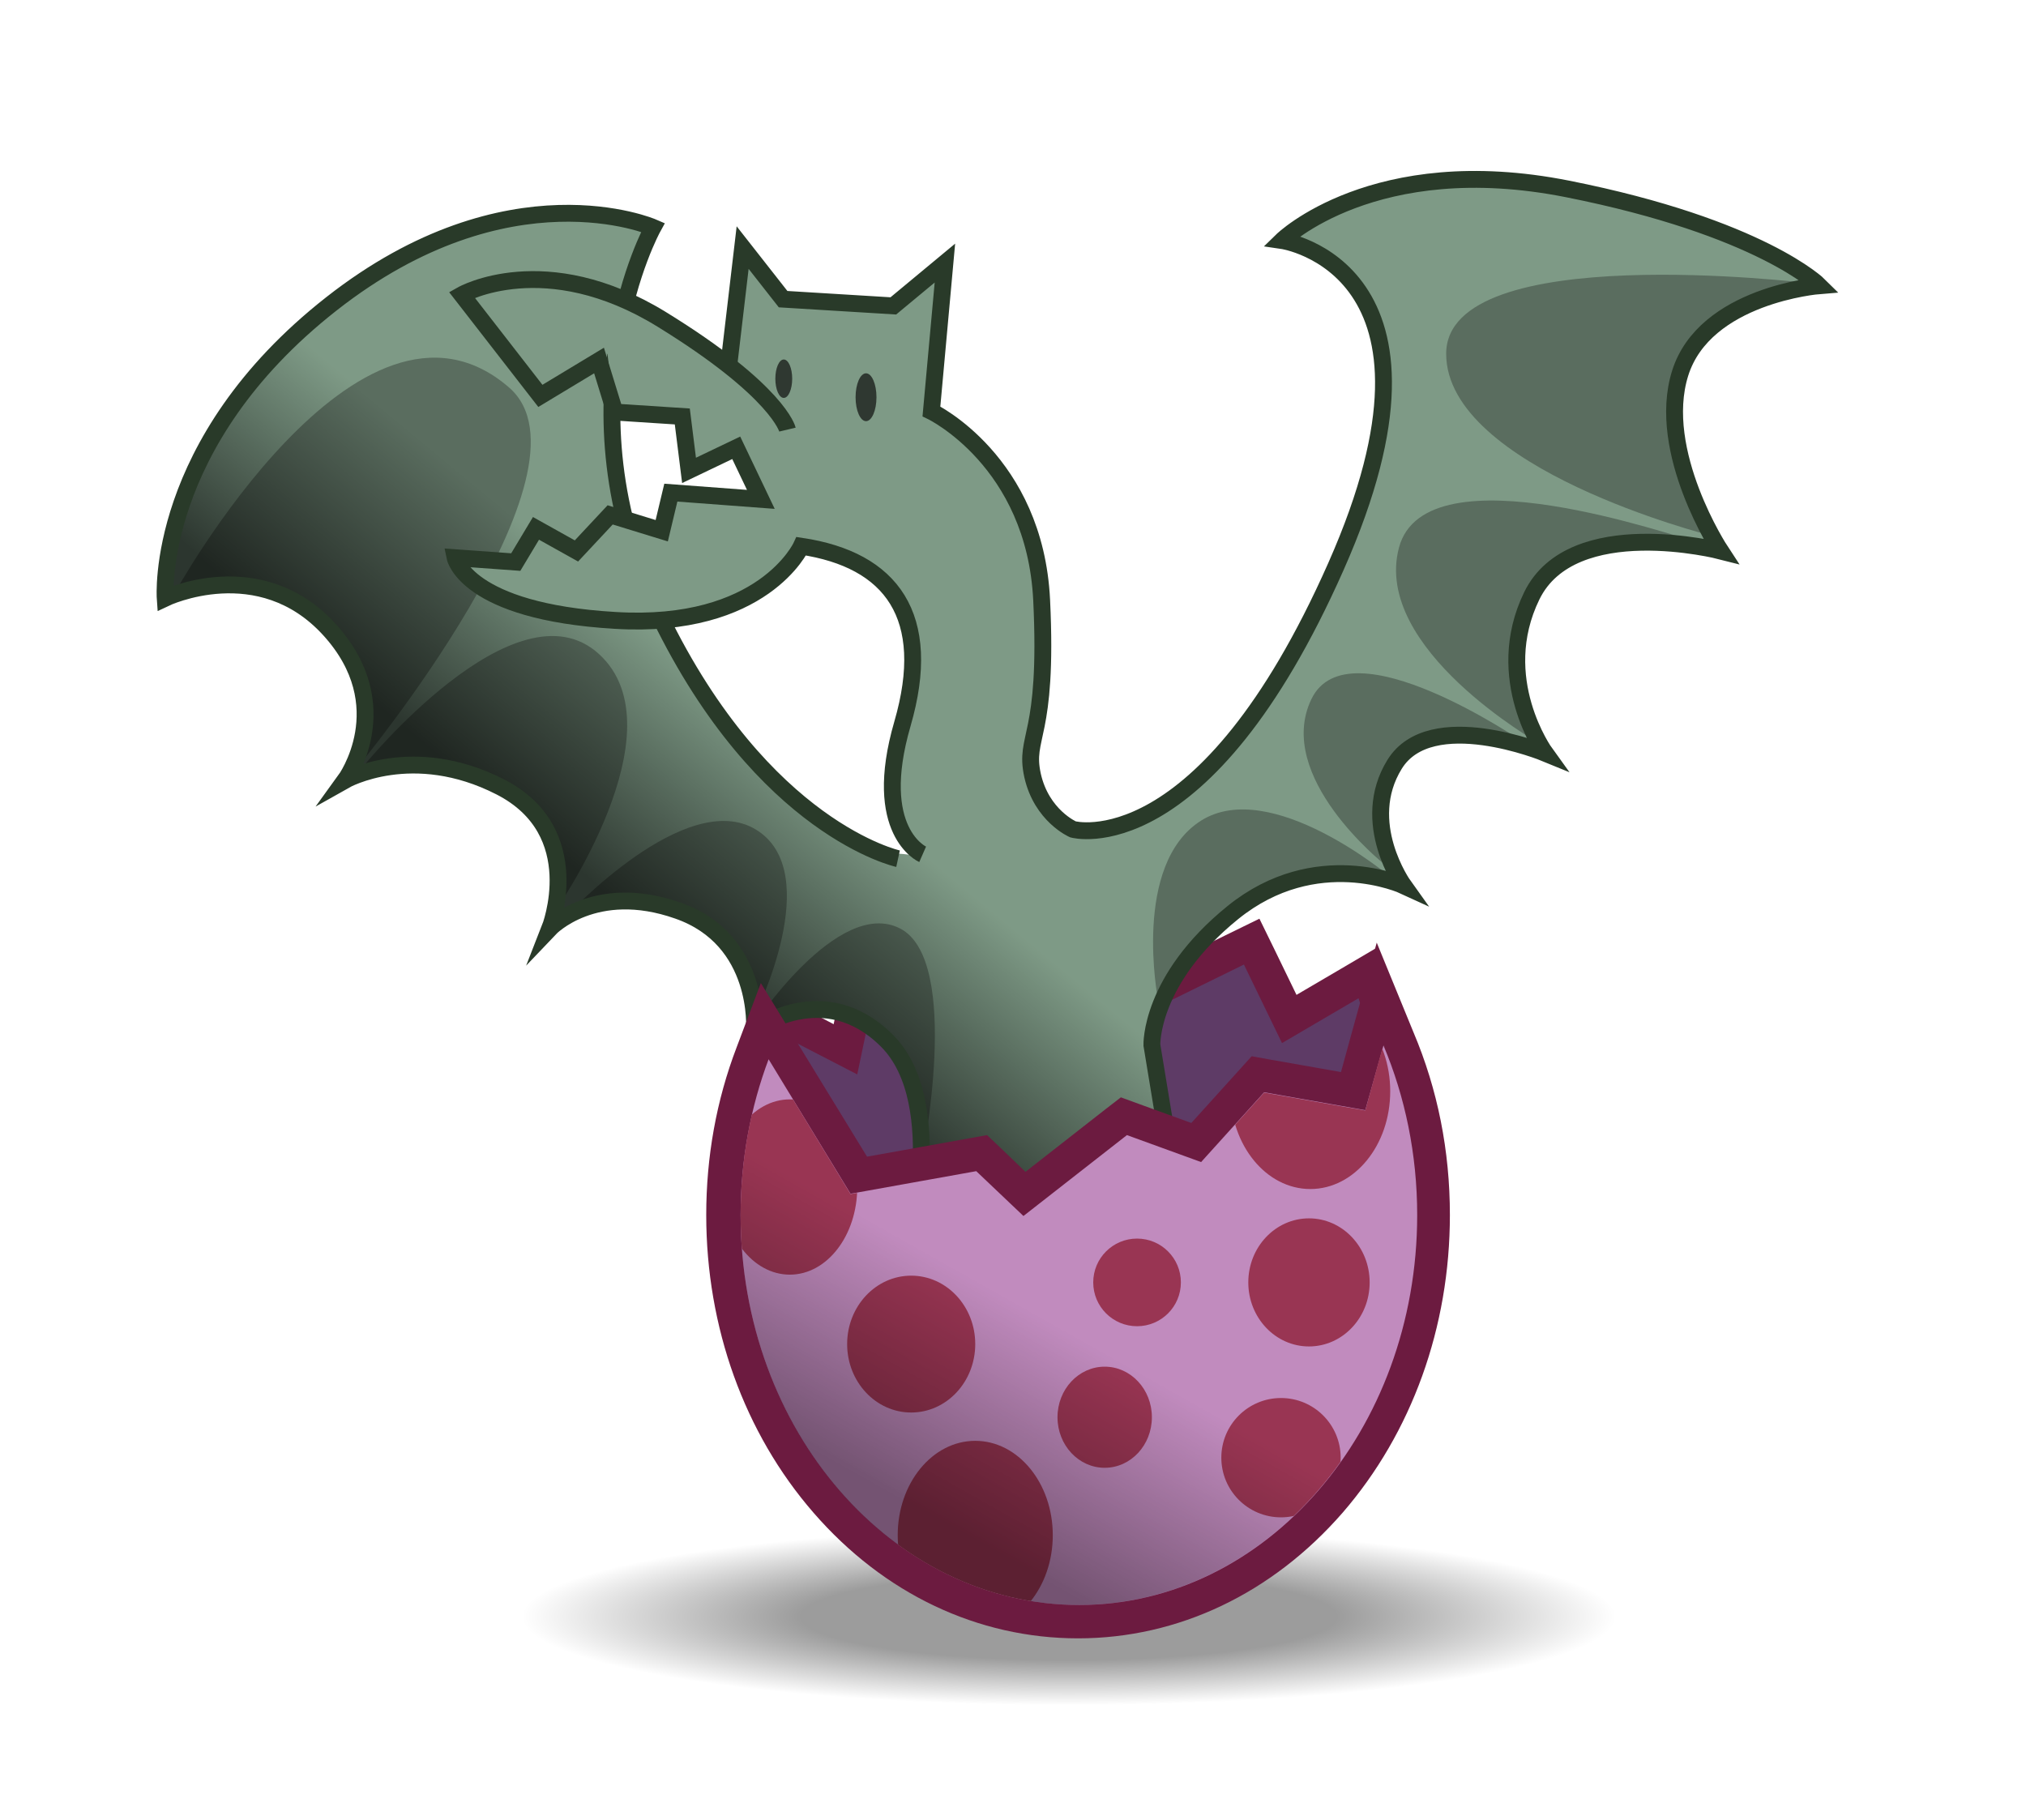 <svg version="1.1" xmlns="http://www.w3.org/2000/svg" xmlns:xlink="http://www.w3.org/1999/xlink" x="0px" y="0px" width="600px"
	 viewBox="0 0 601 539" style="enable-background:new 0 0 601 539;" xml:space="preserve">
<style type="text/css">
	.st0{fill:#5E3B66;}
	.st1{fill:#6C1B40;}
	.st2{fill:#7E9A86;}
	.st3{fill:#5A6D5F;}
	.st4{opacity:0.65;fill:url(#SVGID_1_);}
	.st5{fill:none;stroke:#293A29;stroke-width:5;stroke-miterlimit:10;}
	.st6{fill:#2F3831;}
	.st7{opacity:0.39;fill:url(#SVGID_2_);}
	.st8{fill:#C18BBE;}
	.st9{clip-path:url(#SVGID_4_);fill:#993553;}
	.st10{opacity:0.4;}
	.st11{fill:url(#SVGID_5_);}
</style>
<radialGradient id="SVGID_2_" cx="319.454" cy="479" r="161.158" gradientTransform="matrix(1.007 0 0 0.163 -4.622 401.082)" gradientUnits="userSpaceOnUse">
    <stop  offset="0.487" style="stop-color:#000000"/>
    <stop  offset="1" style="stop-color:#000000;stop-opacity:0"/>
</radialGradient>
<ellipse class="st7" cx="317" cy="479" rx="186" ry="31.2"/>

<g id="egg">
<g id="dragon-shell-back">
	<g>
		<polygon class="st0" points="235.6,377.1 230.8,300.5 250.8,310.9 256.9,281.6 282.5,297.8 290,268.4 330.2,299.1 371.3,279 
			382.5,301.9 405.8,288.2 420.4,332.7 394,386.2 		"/>
		<path class="st1" d="M293,277l36.7,28l39.3-19.3l11.3,23.3l22.7-13.3l12,36.7L391,381l-150.7-8.7l-4-63.3l18,9.3l6-28.7l25.3,16
			L293,277 M287.1,259.9l-3.7,14.6l-3.9,15.4l-13.7-8.7l-12.2-7.7l-3,14.1l-3.3,15.8l-6.3-3.3l-15.7-8.1l1.1,17.6l4,63.3l0.6,8.8
			l8.8,0.5l150.7,8.7l6.6,0.4l2.9-5.9l24-48.7l1.8-3.7l-1.3-3.9l-12-36.7l-3.9-11.8l-10.7,6.3l-13.3,7.8l-6.6-13.6l-4.4-9l-9,4.4
			l-33.8,16.6l-31.7-24.2L287.1,259.9L287.1,259.9z"/>
	</g>
</g>
<g id="dragon">
	<g>
		<path class="st2" d="M266.5,252.8c0,0-40.2-7.1-70.8-70.4s-2-115.3-2-115.3S151,48.3,98.3,89.7S49,177,49,177s28-13.3,48.7,9.3
			s4.7,44.7,4.7,44.7s20-11.3,46,2s14.7,42,14.7,42s13.3-14,38-5.3c24.7,8.7,22.7,35.3,22.7,35.3s20.7-15.3,39.3,3.3
			c18.7,18.7,6,64,6,64l79.3-22l-6.7-40.7c0,0-0.7-19.3,24-39.3c24.7-20,50.7-8,50.7-8s-13.3-18.7-2.7-36
			c10.7-17.3,44.7-3.3,44.7-3.3s-16-22-4-46.7s56-13.3,56-13.3s-19.3-29.3-12-52.7c7.3-23.3,41.3-26,41.3-26S522.3,67,465,55.7
			S380.3,71,380.3,71s55.3,8,16,96.7s-78,78-78,78s-9.3-4-12-16c-2.7-12,4.7-10.7,2.7-52s-32.7-56-32.7-56l4-44L265,90.3l-32.7-2
			l-12-15.3l-4,34l21.3,54.7c0,0,28.6,0.6,31.1,21.8s-2,27-3.2,41.8s0.8,22.5,4,25.5s3.2,3,3.2,3S271.1,253.1,266.5,252.8z"/>
		<path class="st3" d="M343.5,296c0,0-7.8-40,12.8-53c20.7-13,55.9,16.5,55.9,16.5s-26.6-2.5-42.6,6.8
			C353.7,275.7,343.5,296,343.5,296z"/>
		<path class="st3" d="M410.5,255.8c0,0-32.5-25.8-21.5-48.8s63,12.8,63,12.8s-30.6-5.8-37.2,5.5s-3.1,31.8-3.1,31.8L410.5,255.8z"
			/>
		<path class="st3" d="M501.7,159.7c-2.7,0-78.7-27.7-86.7,2.3s41.5,58,41.5,58s-12.1-22.8-1.5-42.3
			C466.5,156.5,501.7,159.7,501.7,159.7z"/>
		<path class="st3" d="M507,158.3c0,0-78-19.8-78-53.8s107-21,107-21s-33.2,5.8-37.2,30.5S507,158.3,507,158.3z"/>
		<path class="st3" d="M51.7,175.7c0,0,54.8-99.7,99.3-61.2c28.2,24.4-45.2,113-45.2,113S116,205.8,97,186c-21.4-22.2-48-8.3-48-8.3
			"/>
		<path class="st3" d="M107.5,227.2c0,0,45.5-56.2,70.2-33.6s-13.3,76.7-13.3,76.7s8-18.1-13.6-35.6
			C136.8,223.4,107.5,227.2,107.5,227.2z"/>
		<path class="st3" d="M168.3,271c0,0,35.3-38,56-25.3s-0.3,54.8-0.3,54.8s0.4-17.2-17-28.8C187,258.3,168.3,271,168.3,271z"/>
		<path class="st3" d="M223.3,304c0,0,25.2-38.5,43.7-29s6.5,68.5,6.5,68.5s3.4-26.9-14-38.5C239.5,291.7,223.3,304,223.3,304z"/>
		<linearGradient id="SVGID_1_" gradientUnits="userSpaceOnUse" x1="228.29" y1="215.355" x2="184.395" y2="268.395">
			<stop  offset="0" style="stop-color:#000000;stop-opacity:0"/>
			<stop  offset="1" style="stop-color:#000000"/>
		</linearGradient>
		<path class="st4" d="M266.5,252.8c0,0-40.2-7.1-70.8-70.4s-2-115.3-2-115.3S151,48.3,98.3,89.7S49,177,49,177s28-13.3,48.7,9.3
			s4.7,44.7,4.7,44.7s20-11.3,46,2s14.7,42,14.7,42s13.3-14,38-5.3c24.7,8.7,22.7,35.3,22.7,35.3s20.7-15.3,39.3,3.3
			c18.7,18.7,6,64,6,64l79.3-22l-6.7-40.7c0,0-0.7-19.3,24-39.3c24.7-20,50.7-8,50.7-8s-13.3-18.7-2.7-36
			c10.7-17.3,44.7-3.3,44.7-3.3s-16-22-4-46.7s56-13.3,56-13.3s-19.3-29.3-12-52.7c7.3-23.3,41.3-26,41.3-26S522.3,67,465,55.7
			S380.3,71,380.3,71s55.3,8,16,96.7s-78,78-78,78s-9.3-4-12-16c-2.7-12,4.7-10.7,2.7-52s-32.7-56-32.7-56l4-44L265,90.3l-32.7-2
			l-12-15.3l-4,34l21.3,54.7c0,0,28.6,0.6,31.1,21.8s-2,27-3.2,41.8s0.8,22.5,4,25.5s3.2,3,3.2,3S271.1,253.1,266.5,252.8z"/>
		<path class="st5" d="M216.3,107l4-34l12,15.3l32.7,2l15.3-12.7l-4,44c0,0,30.7,14.7,32.7,56s-5.3,40-2.7,52c2.7,12,12,16,12,16
			s38.7,10.7,78-78s-16-96.7-16-96.7s27.3-26.7,84.7-15.3s74.7,28.7,74.7,28.7s-34,2.7-41.3,26c-7.3,23.3,12,52.7,12,52.7
			s-44-11.3-56,13.3s4,46.7,4,46.7s-34-14-44.7,3.3c-10.7,17.3,2.7,36,2.7,36s-26-12-50.7,8c-24.7,20-24,39.3-24,39.3l6.7,40.7
			l-79.3,22c0,0,12.7-45.3-6-64c-18.7-18.7-39.3-3.3-39.3-3.3s2-26.7-22.7-35.3c-24.7-8.7-38,5.3-38,5.3s11.3-28.7-14.7-42
			s-46-2-46-2s16-22-4.7-44.7S49,177,49,177s-3.3-46,49.3-87.3S193.7,67,193.7,67s-28.7,52,2,115.3s70.7,72,70.7,72"/>
		<path class="st2" d="M233,125.2c0,0-5.8-17.5-42.2-33.2S137,87,137,87l23,29l20.2-11.5l1.8,15.2l20.3,3.2l2,16l15.2-6.5l6,14.2
			l-26.5-1.1l-2.7,11.3l-15.3-4.7L171,163l-12-6.7l-6,10l-17.2-1.3c0,0,8.5,16.5,40,17.8s38,0.5,47.8-6.2s14-15.8,14-15.8L233,125.2
			z"/>
		<path class="st5" d="M273.7,253c0,0-15.3-6.7-6-38.7c9.3-32-3.3-48.7-30-52.7c0,0-11.3,24.7-55.3,22C138.3,181,135,165,135,165
			l18,1.3l6-10l12,6.7l10-10.7l15.3,4.7l2.7-11.3l26.7,2l-7.3-15.3l-14,6.7l-2-16l-20-1.3l-4.7-15.3L160.3,117L137,87
            c0,0,24.7-14,59.3,7.3s37.3,32.7,37.3,32.7"/>
        <ellipse class="st6" cx="256.9" cy="117.4" rx="3.1" ry="7.1"/>
        <ellipse class="st6" cx="232.5" cy="111.9" rx="2.5" ry="5.7"/>
        
	</g>
</g>

<g id="dragon-shell-front">
	<g>
		<path class="st8" d="M320,480.7c-58.1,0-105.3-54.1-105.3-120.7c0-16.7,2.9-32.8,8.7-48l3.6-9.6l27.9,45.7l36.5-6.5l12.7,12.1
			l29.4-23l21.4,7.8l18.3-20.2l28.2,5l8-28.9l5.6,13.3c6.9,16.4,10.4,34,10.4,52.3C425.3,426.5,378.1,480.7,320,480.7z"/>
		<path class="st1" d="M410.4,309.7c6.4,15.2,10,32.3,10,50.3c0,63.9-44.9,115.7-100.3,115.7S219.7,423.9,219.7,360
			c0-16.4,3-32.1,8.3-46.2l24.3,39.9l37.3-6.7l14,13.3l30.7-24l22,8l18.7-20.7l30,5.3L410.4,309.7 M408.4,279.2l-7.7,27.8l-2.9,10.6
			l-21-3.7l-5.5-1l-3.7,4.1l-14.2,15.7l-15.7-5.7l-5.2-1.9l-4.4,3.4l-23.9,18.7l-7.7-7.4l-3.7-3.5l-5,0.9l-30.6,5.5l-20.8-34
			l-10.7-17.5l-7.2,19.1c-6,15.7-9,32.5-9,49.7c0,33.3,11.3,64.7,31.8,88.3c20.9,24.1,48.8,37.3,78.5,37.3s57.6-13.3,78.5-37.3
			c20.5-23.7,31.8-55,31.8-88.3c0-19-3.6-37.2-10.8-54.2L408.4,279.2L408.4,279.2z"/>
	</g>
	<g>
        <clipPath id="SVGID_4_">
            <path id="SVGID_3_" d="M228,313.8c-5.4,14.2-8.3,29.8-8.3,46.2c0,63.9,44.9,115.7,100.3,115.7S420.3,423.9,420.3,360
				c0-18-3.6-35.1-10-50.3L405,329l-30-5.3l-18.7,20.7l-22-8l-30.7,24l-14-13.3l-37.3,6.7L228,313.8z"/>
		</clipPath>
		<ellipse class="st9" cx="289.3" cy="455" rx="23" ry="28"/>
		<ellipse class="st9" cx="327.7" cy="420" rx="14" ry="15"/>
		<circle class="st9" cx="337.3" cy="380" r="13"/>
		<ellipse class="st9" cx="388.3" cy="380" rx="18" ry="19"/>
		<ellipse class="st9" cx="388.7" cy="323.3" rx="23.7" ry="29"/>
		<circle class="st9" cx="380" cy="432" r="17.7"/>
		<ellipse class="st9" cx="270.3" cy="398.3" rx="19" ry="20.3"/>
		<ellipse class="st9" cx="234.3" cy="351.7" rx="20" ry="26"/>
	</g>
	<g class="st10">
		<linearGradient id="SVGID_5_" gradientUnits="userSpaceOnUse" x1="305.055" y1="387.989" x2="271.795" y2="447.118">
			<stop  offset="0" style="stop-color:#000000;stop-opacity:0"/>
			<stop  offset="1" style="stop-color:#000000"/>
		</linearGradient>
		<path class="st11" d="M228,313.8c-5.4,14.2-8.3,29.8-8.3,46.2c0,63.9,44.9,115.7,100.3,115.7S420.3,423.9,420.3,360
			c0-18-3.6-35.1-10-50.3L405,329l-30-5.3l-18.7,20.7l-22-8l-30.7,24l-14-13.3l-37.3,6.7L228,313.8z"/>
	</g>
</g>
</g>
</svg>

